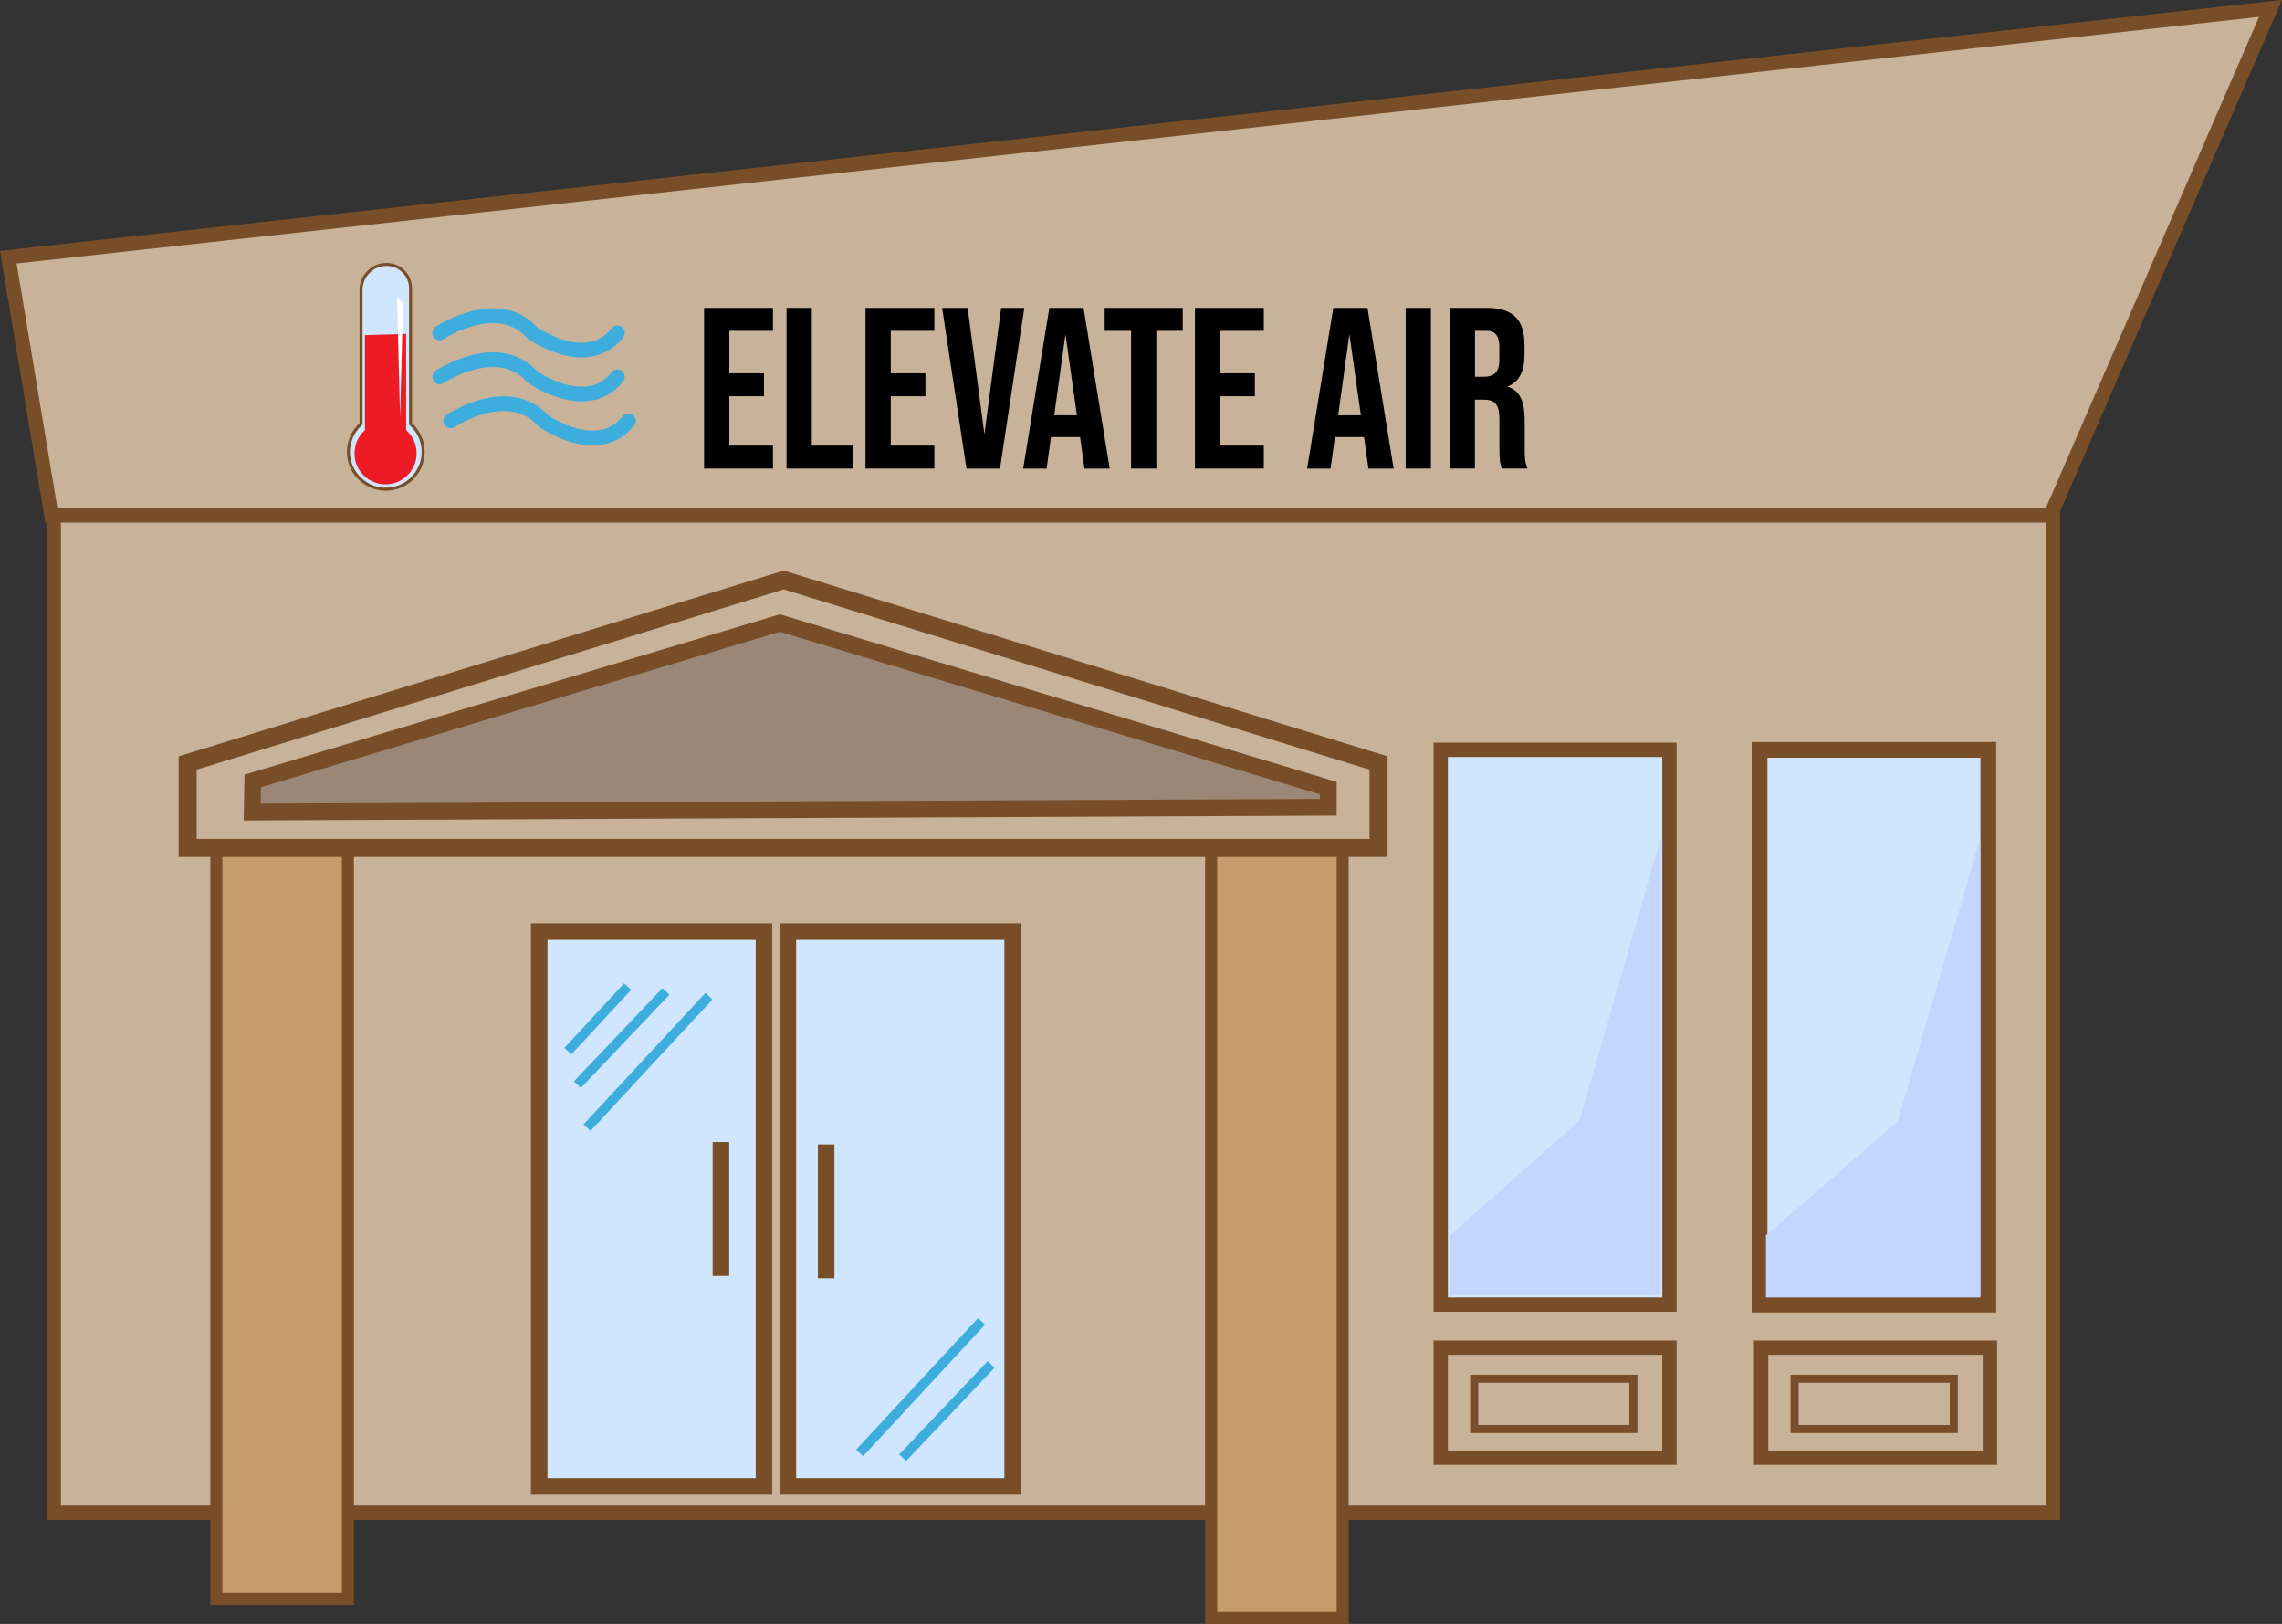 <?xml version="1.0" encoding="UTF-8"?><svg id="Layer_1" xmlns="http://www.w3.org/2000/svg" viewBox="0 0 477.15 339.53"><rect x="0" y="0" width="477.15" height="339.53" fill="#333333" stroke="none"/><defs><style>.cls-1{stroke-width:1.69px;}.cls-1,.cls-2,.cls-3{fill:#c8b39a;}.cls-1,.cls-2,.cls-3,.cls-4,.cls-5,.cls-6,.cls-7,.cls-8,.cls-9,.cls-10,.cls-11,.cls-12{stroke-miterlimit:10;}.cls-1,.cls-2,.cls-3,.cls-4,.cls-5,.cls-6,.cls-8,.cls-9,.cls-11,.cls-12{stroke:#774e27;}.cls-2{stroke-width:3.77px;}.cls-3,.cls-6{stroke-width:3px;}.cls-4{fill:#9a8777;stroke-width:3.5px;}.cls-13{fill:#fff;}.cls-5,.cls-7{fill:none;}.cls-5,.cls-9{stroke-width:3.46px;}.cls-6,.cls-8,.cls-9,.cls-11{fill:#d0e6ff;}.cls-7{stroke-linecap:round;stroke-width:3.07px;}.cls-7,.cls-10{stroke:#3caddd;}.cls-8{stroke-width:.63px;}.cls-10{fill:#3caddd;stroke-width:2px;}.cls-14{fill:#ed1c24;}.cls-11{stroke-width:3.29px;}.cls-15{fill:#c4d5ff;}.cls-12{fill:#c69c6d;stroke-width:2.52px;}</style></defs><rect class="cls-3" x="11.24" y="107.27" width="418" height="209"/><rect class="cls-12" x="253.24" y="176.77" width="27.5" height="161.5"/><rect class="cls-12" x="45.24" y="172.77" width="27.5" height="161.5"/><polygon class="cls-3" points="428.74 107.77 10.74 107.77 1.74 53.77 474.74 1.77 428.74 107.77"/><polygon class="cls-2" points="163.88 121.27 39.24 159.52 39.24 159.52 39.24 177.27 288.24 177.27 288.24 159.52 288.24 159.52 163.88 121.27"/><polygon class="cls-4" points="163.06 130.27 52.85 163.27 52.74 169.77 277.74 168.77 277.74 164.77 163.06 130.27"/><rect class="cls-9" x="112.74" y="194.77" width="47" height="116"/><rect class="cls-9" x="164.74" y="194.77" width="47" height="116"/><line class="cls-5" x1="150.74" y1="238.77" x2="150.74" y2="266.77"/><line class="cls-5" x1="172.74" y1="239.27" x2="172.74" y2="267.27"/><line class="cls-10" x1="148.24" y1="208.27" x2="122.74" y2="235.77"/><line class="cls-10" x1="205.24" y1="276.27" x2="179.74" y2="303.77"/><line class="cls-10" x1="139.24" y1="207.27" x2="120.74" y2="226.77"/><line class="cls-10" x1="207.24" y1="285.27" x2="188.74" y2="304.77"/><line class="cls-10" x1="131.24" y1="206.27" x2="118.74" y2="219.77"/><rect class="cls-6" x="301.24" y="156.77" width="47.83" height="116"/><polyline class="cls-15" points="347.24 175.27 347.24 223.27 347.24 270.77 303.24 270.77 303.24 258.27 330.24 234.27"/><rect class="cls-3" x="301.24" y="281.77" width="47.83" height="23"/><rect class="cls-1" x="308.24" y="288.27" width="33.28" height="10.5"/><rect class="cls-3" x="368.24" y="281.77" width="47.83" height="23"/><rect class="cls-11" x="367.91" y="156.77" width="47.83" height="116"/><polyline class="cls-15" points="414.04 175.27 414.04 223.52 414.04 271.27 369.24 271.27 369.24 258.27 396.73 234.58"/><rect class="cls-1" x="375.24" y="288.27" width="33.28" height="10.5"/><path class="cls-8" d="M85.85,88.63v-28.33c0-2.77-2.25-5.02-5.02-5.02h0c-2.95,0-5.34,2.39-5.34,5.34v28.02c-1.8,1.6-2.86,4.01-2.59,6.66.38,3.75,3.49,6.73,7.26,6.97,4.54.29,8.32-3.31,8.32-7.79,0-2.32-1.02-4.41-2.63-5.84Z"/><path class="cls-14" d="M84.92,69.81v20.11c1.34,1.19,2.19,2.92,2.19,4.86,0,3.73-3.14,6.72-6.92,6.48-3.13-.2-5.72-2.68-6.03-5.8-.22-2.2.66-4.21,2.15-5.54v-19.85"/><polygon class="cls-13" points="83.03 62.18 84.28 63.43 83.65 87.29 83.03 62.18"/><path class="cls-7" d="M91.93,69.6s12.12-8.09,19.39,0c0,0,11.31,8.09,17.78,0"/><path class="cls-7" d="M91.93,78.8s12.12-8.09,19.39,0c0,0,11.31,8.09,17.78,0"/><path class="cls-7" d="M94.23,87.99s12.12-8.09,19.39,0c0,0,11.31,8.09,17.78,0"/><path d="M147.22,64.37h14.4v4.8h-9.12v8.88h7.25v4.8h-7.25v10.32h9.12v4.8h-14.4v-33.6Z"/><path d="M164.46,64.37h5.28v28.8h8.69v4.8h-13.97v-33.6Z"/><path d="M180.97,64.37h14.4v4.8h-9.12v8.88h7.25v4.8h-7.25v10.32h9.12v4.8h-14.4v-33.6Z"/><path d="M197,64.37h5.33l3.5,26.4,3.5-26.4h4.85l-5.09,33.6h-7.01l-5.09-33.6Z"/><path d="M225.85,91.39h-6.1l-.91,6.58h-4.9l5.47-33.6h7.15l5.47,33.6h-5.28l-.91-6.58ZM225.18,86.83l-2.4-16.95-2.35,16.95h4.75Z"/><path d="M236.5,69.17h-5.52v-4.8h16.32v4.8h-5.52v28.8h-5.28v-28.8Z"/><path d="M249.85,64.37h14.4v4.8h-9.12v8.88h7.25v4.8h-7.25v10.32h9.12v4.8h-14.4v-33.6Z"/><path d="M285.22,91.39h-6.1l-.91,6.58h-4.9l5.47-33.6h7.15l5.47,33.6h-5.28l-.91-6.58ZM284.55,86.83l-2.4-16.95-2.35,16.95h4.75Z"/><path d="M293.91,64.37h5.28v33.6h-5.28v-33.6Z"/><path d="M303.12,64.37h7.82c5.47,0,7.82,2.54,7.82,7.73v2.06c0,3.46-1.1,5.66-3.46,6.62v.1c2.64.82,3.5,3.31,3.5,7.1v5.9c0,1.63.05,2.83.58,4.08h-5.38c-.29-.86-.48-1.39-.48-4.13v-6.14c0-3.12-.91-4.13-3.31-4.13h-1.82v14.4h-5.28v-33.6ZM310.33,78.77c1.97,0,3.17-.86,3.17-3.55v-2.59c0-2.4-.82-3.46-2.69-3.46h-2.4v9.6h1.92Z"/></svg>